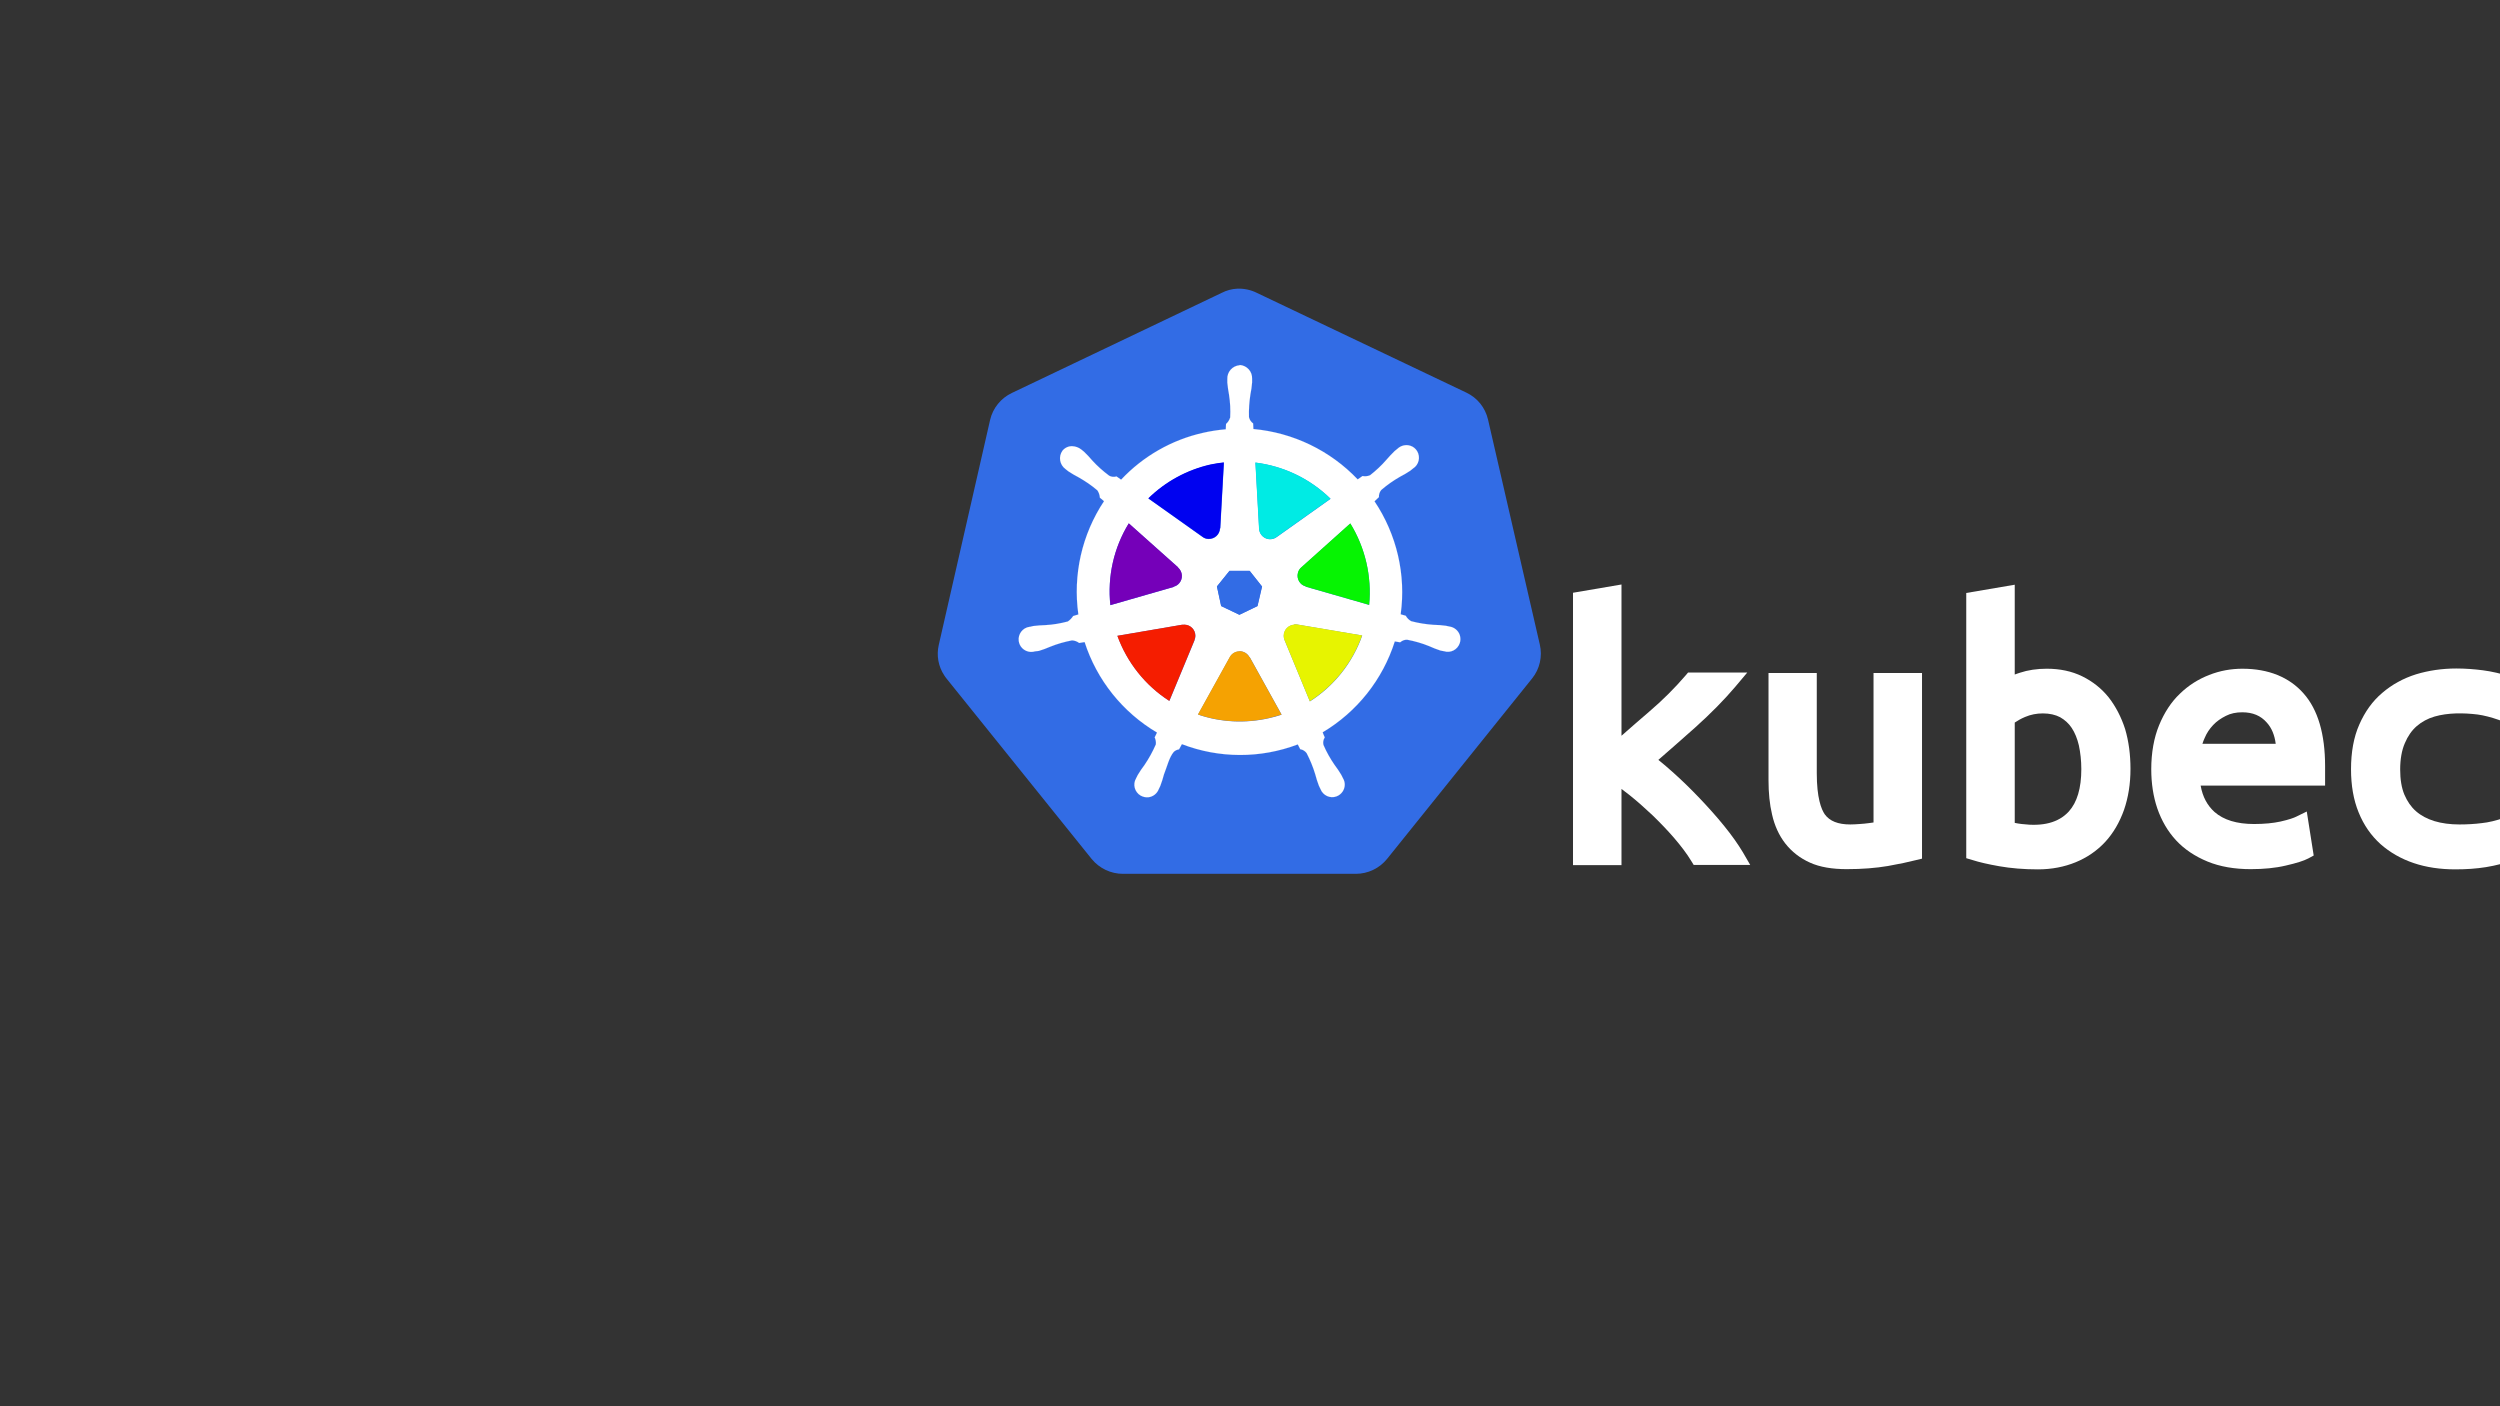 <?xml version="1.0" encoding="UTF-8" standalone="no"?>
<!-- Generator: Adobe Illustrator 26.5.0, SVG Export Plug-In . SVG Version: 6.00 Build 0)  -->

<svg
   version="1.1"
   x="0px"
   y="0px"
   viewBox="0 0 1920 1080"
   style="enable-background:new 0 0 1920 1080;"
   xml:space="preserve"
   id="svg870"
   sodipodi:docname="Kubecolor_Logo-large.svg"
   inkscape:version="1.2-dev (9ee32be, 2021-06-19)"
   xmlns:inkscape="http://www.inkscape.org/namespaces/inkscape"
   xmlns:sodipodi="http://sodipodi.sourceforge.net/DTD/sodipodi-0.dtd"
   xmlns="http://www.w3.org/2000/svg"
   xmlns:svg="http://www.w3.org/2000/svg"><rect x="0" y="0" width="1920" height="1080" fill="#333333" stroke="none"/><defs
   id="defs874">

	
	
</defs><sodipodi:namedview
   id="namedview872"
   pagecolor="#505050"
   bordercolor="#ffffff"
   borderopacity="1"
   inkscape:pageshadow="0"
   inkscape:pageopacity="0"
   inkscape:pagecheckerboard="1"
   showgrid="false"
   inkscape:zoom="0.39559522"
   inkscape:cx="1865.5433"
   inkscape:cy="677.46016"
   inkscape:window-width="1652"
   inkscape:window-height="980"
   inkscape:window-x="0"
   inkscape:window-y="25"
   inkscape:window-maximized="0"
   inkscape:current-layer="svg870" />
<style
   type="text/css"
   id="style824">
	.st0{fill:#326CE5;}
	.st1{fill:#FFFFFF;stroke:#FFFFFF;stroke-width:5.398700e-02;stroke-miterlimit:10;}
	.st2{fill:#7500B9;}
	.st3{fill:#F51D00;}
	.st4{fill:#0002F0;}
	.st5{fill:#00EBE4;}
	.st6{fill:#06F402;}
	.st7{fill:#E7F400;}
	.st8{fill:#F5A202;}
</style>

<g
   id="g847">
		<path
   class="st0"
   d="m 950.2,221.7 c -4.1,0.2 -8.2,1.3 -11.9,3.2 l -161.2,76.9 c -8.4,4 -14.6,11.6 -16.7,20.7 L 721,495.2 c -1.9,8.1 -0.4,16.6 4.2,23.5 0.5,0.8 1.1,1.7 1.7,2.4 l 111.5,138.6 c 5.9,7.2 14.7,11.4 24,11.4 h 178.8 c 9.4,0 18.2,-4.2 24.1,-11.5 L 1176.7,521 c 5.8,-7.2 8,-16.8 5.9,-25.9 l -39.8,-172.9 c -2.1,-9.1 -8.2,-16.7 -16.7,-20.7 L 965,224.8 c -4.5,-2.2 -9.6,-3.3 -14.8,-3.1 z"
   id="path827" />
		<path
   class="st1"
   d="m 952.1,280.5 c -5.6,0.4 -9.8,5.2 -9.5,10.7 v 2.7 c 0.3,3.1 0.7,6.1 1.3,9.2 0.9,5.8 1.2,11.7 0.9,17.5 -0.6,1.9 -1.7,3.7 -3.2,5 l -0.2,4.1 c -5.9,0.5 -11.7,1.4 -17.4,2.7 -24.1,5.4 -46.1,18 -63,36 l -3.5,-2.5 c -1.9,0.6 -4,0.4 -5.7,-0.6 -4.7,-3.5 -9.1,-7.4 -13,-11.7 -2,-2.4 -4.1,-4.6 -6.3,-6.7 l -2.1,-1.7 c -1.9,-1.5 -4.3,-2.4 -6.7,-2.5 -3,-0.2 -5.8,1.1 -7.7,3.4 -3.3,4.6 -2.2,10.9 2.4,14.2 l 2,1.6 c 2.6,1.7 5.2,3.3 8,4.7 5.1,2.9 10,6.2 14.4,10 1.1,1.6 1.8,3.6 1.9,5.6 l 3.2,2.7 c -17,25.6 -24,56.6 -19.7,87 l -4,1.2 c -1.1,1.7 -2.5,3.1 -4.1,4.2 -5.7,1.5 -11.4,2.5 -17.3,2.8 -3.1,0.1 -6.2,0.3 -9.3,0.7 l -2.5,0.6 h -0.3 c -5.3,0.7 -9,5.6 -8.3,10.9 0.3,2.1 1.2,4 2.7,5.5 2.6,2.6 6.4,3.5 9.9,2.4 h 0.2 l 2.6,-0.3 c 2.9,-0.9 5.8,-1.9 8.7,-3.2 5.4,-2.2 11.1,-3.8 16.8,-4.9 2,0.1 3.9,0.8 5.5,2 l 4.2,-0.7 c 9.4,29.2 29.2,53.9 55.6,69.5 l -1.8,3.7 c 0.8,1.7 1.1,3.6 0.9,5.4 -2.4,5.5 -5.3,10.8 -8.7,15.8 -1.9,2.5 -3.6,5 -5.2,7.7 l -1.3,2.6 c -2.7,4.6 -1.1,10.5 3.5,13.2 1.8,1 3.9,1.5 5.9,1.3 3.6,-0.4 6.7,-2.8 8,-6.2 l 1.2,-2.5 c 1.1,-2.9 2,-5.8 2.8,-8.8 2.5,-6.3 4,-13.1 7.5,-17.3 1.1,-1.1 2.6,-1.8 4.1,-2 l 2.2,-4 c 28.6,11 60.3,11.1 89,0.2 l 1.9,3.7 c 2,0.3 3.7,1.4 4.9,3 2.7,5.2 4.9,10.6 6.6,16.2 0.8,3 1.7,6 2.8,8.8 l 1.2,2.5 c 1.9,5 7.4,7.6 12.4,5.7 1.9,-0.7 3.6,-2.1 4.7,-3.8 2,-3.1 2.1,-7 0.2,-10.1 l -1.3,-2.6 c -1.6,-2.7 -3.3,-5.2 -5.2,-7.7 -3.3,-4.8 -6.2,-9.9 -8.5,-15.3 -0.5,-2 -0.1,-4.1 1,-5.8 -0.6,-1.3 -1.2,-2.6 -1.6,-3.9 26.4,-15.7 46.1,-40.5 55.4,-69.8 l 4.1,0.7 c 1.5,-1.3 3.4,-2.1 5.4,-2 5.8,1.1 11.4,2.7 16.8,4.9 2.8,1.3 5.7,2.4 8.7,3.4 0.7,0.2 1.7,0.3 2.5,0.5 h 0.2 c 5.1,1.7 10.5,-1.1 12.2,-6.2 0.7,-2 0.6,-4.2 0,-6.2 -1.2,-3.5 -4.3,-6 -7.9,-6.5 l -2.8,-0.6 c -3.1,-0.4 -6.2,-0.7 -9.3,-0.7 -5.8,-0.4 -11.6,-1.3 -17.3,-2.8 -1.8,-1 -3.2,-2.4 -4.2,-4.2 l -3.9,-1.1 c 4.2,-30.4 -3,-61.3 -20.1,-86.8 l 3.4,-3.2 c -0.1,-2 0.5,-4 1.8,-5.5 4.4,-3.8 9.2,-7.2 14.3,-10.1 2.8,-1.4 5.4,-3 8,-4.7 l 2.1,-1.7 c 4.5,-2.8 5.9,-8.8 3.1,-13.4 -1.2,-1.9 -2.9,-3.3 -5,-4 -3.5,-1.2 -7.4,-0.3 -10.1,2.3 l -2.1,1.7 c -2.2,2.1 -4.3,4.4 -6.3,6.7 -3.8,4.4 -8.1,8.4 -12.6,11.9 -1.9,0.8 -3.9,1 -5.8,0.6 l -3.7,2.6 c -21.1,-22.2 -49.6,-35.9 -80.1,-38.7 0,-1.3 -0.2,-3.6 -0.2,-4.3 -1.6,-1.1 -2.8,-2.9 -3.2,-4.8 -0.2,-5.8 0.2,-11.7 1.1,-17.5 0.6,-3 1.1,-6.1 1.3,-9.2 V 291 c 0.3,-5.6 -3.9,-10.3 -9.5,-10.7 z m -12.1,74.8 -2.8,50.6 H 937 c -0.2,4.7 -4.2,8.3 -8.9,8.1 -1.7,-0.1 -3.3,-0.6 -4.6,-1.6 L 882,382.9 c 13.2,-13 29.8,-22 47.8,-26 3.4,-0.7 6.8,-1.3 10.2,-1.6 z m 24.2,0 c 21.8,2.7 42.1,12.5 57.7,27.8 l -41.1,29.2 c -3.7,2.9 -9,2.3 -11.9,-1.3 -1.2,-1.5 -1.8,-3.3 -1.9,-5.2 z m -97.3,46.7 37.9,33.8 v 0.2 c 3.5,3.1 3.9,8.5 0.8,12 -1.1,1.3 -2.5,2.2 -4.2,2.6 v 0.2 l -48.7,14 c -2.3,-21.9 2.6,-44 14.2,-62.8 z m 170.1,0 c 11.5,18.7 16.6,40.7 14.5,62.6 l -48.7,-14 v -0.2 c -4.5,-1.2 -7.2,-5.9 -6,-10.4 0.4,-1.6 1.3,-3.1 2.6,-4.2 l 37.6,-33.7 z m -92.7,36.5 h 15.5 l 9.5,12 -3.5,15 -13.9,6.7 -14,-6.7 -3.3,-15.1 z m 49.7,41.1 c 0.7,-0.1 1.3,-0.1 2,0 l 50.2,8.5 c -7.4,20.9 -21.5,38.7 -40.2,50.6 l -19.4,-47 c -1.8,-4.3 0.2,-9.3 4.5,-11.2 0.9,-0.4 1.9,-0.6 2.8,-0.7 z m -84.3,0.2 c 4.7,0.1 8.4,3.9 8.4,8.6 0,1.1 -0.3,2.2 -0.7,3.2 v 0.2 l -19.3,46.5 c -18.4,-11.8 -32.4,-29.4 -39.9,-50 l 49.7,-8.5 c 0.6,0.1 1.2,0.1 1.8,0 z m 42.1,20.4 c 3.2,-0.1 6.2,1.6 7.8,4.5 h 0.2 l 24.5,44.2 c -3.2,1.1 -6.5,2 -9.8,2.7 -18,4.1 -36.9,3.2 -54.4,-2.8 l 24.5,-44.2 c 1.5,-2.6 4.2,-4.2 7.2,-4.3 z"
   id="path829" />
		<path
   class="st2"
   d="m 901.4,450.5 c 1.6,-0.4 3.1,-1.3 4.2,-2.6 3.1,-3.5 2.7,-8.9 -0.8,-12 v -0.2 l -37.9,-33.8 v 0 c -11.5,18.8 -16.5,40.9 -14.1,62.8 l 48.7,-14 v -0.2 z"
   id="path831" />
		<path
   class="st3"
   d="m 909.6,479.7 v 0 c -0.7,0 -1.2,0 -1.8,0.1 l -49.7,8.5 c 7.5,20.6 21.5,38.2 39.9,50 l 19.3,-46.5 v -0.2 c 0.4,-1 0.7,-2.1 0.7,-3.2 0.1,-4.8 -3.7,-8.6 -8.4,-8.7 z"
   id="path833" />
		<path
   class="st4"
   d="m 928,413.8 c 4.7,0.2 8.7,-3.4 8.9,-8.1 h 0.2 l 2.8,-50.6 c -3.4,0.4 -6.8,0.9 -10.2,1.6 -18.1,4.1 -34.6,13.1 -47.8,26 l 41.5,29.4 c 1.3,1.1 2.9,1.7 4.6,1.7 z"
   id="path835" />
		<polygon
   class="st0"
   points="937.8,465.4 951.8,472.1 965.7,465.4 969.2,450.4 959.7,438.4 944.2,438.4 934.6,450.4 "
   id="polygon837" />
		<path
   class="st5"
   d="m 968.8,410.9 c 2.9,3.7 8.3,4.3 11.9,1.3 l 41.1,-29.2 c -15.7,-15.4 -36,-25.1 -57.7,-27.8 l 2.8,50.5 c 0,1.9 0.7,3.7 1.9,5.2 z"
   id="path839" />
		<path
   class="st6"
   d="m 1037,402 -37.6,33.7 c -1.3,1.1 -2.2,2.5 -2.6,4.2 -1.2,4.5 1.4,9.2 6,10.4 v 0.2 l 48.7,14 c 2.1,-21.9 -3,-43.9 -14.5,-62.6 z"
   id="path841" />
		<path
   class="st7"
   d="m 993.9,479.5 -0.1,0.2 c -1,0.1 -1.9,0.3 -2.8,0.7 -4.3,1.8 -6.4,6.8 -4.5,11.2 l 19.4,47 c 18.6,-11.9 32.8,-29.7 40.2,-50.6 l -50.2,-8.5 c -0.7,-0.1 -1.3,-0.1 -2,0 z"
   id="path843" />
		<path
   class="st8"
   d="m 959.5,504.6 c -1.5,-2.8 -4.6,-4.6 -7.8,-4.5 v 0.1 c -3,0 -5.7,1.7 -7.2,4.3 L 920,548.7 c 17.5,6 36.4,6.9 54.4,2.8 3.3,-0.8 6.6,-1.7 9.8,-2.7 l -24.5,-44.2 z"
   id="path845" />
	</g><g
   id="g867"
   transform="matrix(1.716,0,0,1.716,217.078,-726.746)">
		<path
   d="m 645.1,793.1 c -3.4,-4.2 -7.1,-8.3 -10.9,-12.3 v 0 c -3.8,-4 -7.7,-7.8 -11.6,-11.3 -2.4,-2.2 -4.7,-4.1 -6.9,-5.9 5.4,-4.7 11,-9.6 16.6,-14.6 6.9,-6.2 12.9,-12.3 17.9,-18.2 l 5.3,-6.3 H 629 l -1.1,1.3 c -4.8,5.6 -10.3,11.1 -16.4,16.3 -4.1,3.5 -8.2,7.1 -12.3,10.7 v -67.7 l -21.7,3.7 v 121.9 h 21.7 v -34.1 c 1.1,0.8 2.2,1.7 3.4,2.6 3.4,2.7 6.9,5.8 10.4,9.1 3.4,3.3 6.7,6.7 9.8,10.3 3,3.5 5.6,6.9 7.6,10.2 l 1.1,1.8 h 25.3 l -3.3,-5.7 c -2.1,-3.5 -4.9,-7.5 -8.4,-11.8 z"
   id="path849"
   style="fill:#ffffff" />
		<path
   d="m 712.1,791.6 c -0.7,0.1 -1.4,0.2 -2.2,0.3 -1.3,0.2 -2.7,0.3 -4.1,0.4 -1.4,0.1 -2.8,0.2 -4.2,0.2 -5.5,0 -9.2,-1.5 -11.4,-4.5 -1.6,-2.3 -3.6,-7.4 -3.6,-18.4 V 724.7 H 665 v 48 c 0,5.6 0.5,10.8 1.6,15.4 1.1,4.9 3.1,9.3 5.9,12.9 2.9,3.7 6.6,6.6 11.1,8.6 4.4,2 10,2.9 16.4,2.9 7,0 13.1,-0.5 18.4,-1.4 5.1,-0.9 9.3,-1.8 12.4,-2.6 l 2.9,-0.7 V 724.7 H 712 v 66.9 z"
   id="path851"
   style="fill:#ffffff" />
		<path
   d="m 817.3,735.7 v 0 c -3.2,-4 -7.2,-7.2 -11.9,-9.5 -4.7,-2.3 -10,-3.4 -15.9,-3.4 -4.3,0 -8.4,0.6 -12,1.8 -0.8,0.3 -1.6,0.5 -2.3,0.8 v -40.2 l -21.7,3.7 v 118.7 l 2.7,0.8 c 3.1,1 7,1.9 12.1,2.8 5.1,0.9 10.9,1.4 17.3,1.4 6.1,0 11.8,-1.1 16.9,-3.2 5.1,-2.1 9.6,-5.2 13.2,-9.1 3.6,-3.9 6.4,-8.7 8.4,-14.3 1.9,-5.5 2.9,-11.6 2.9,-18.4 0,-6.4 -0.8,-12.4 -2.4,-17.8 -1.7,-5.3 -4.2,-10.1 -7.3,-14.1 z m -12.3,32 c 0,8.6 -1.9,14.9 -5.6,19 v 0 c -4.6,5 -11.6,6.8 -21.1,5.6 -1,-0.1 -2.1,-0.3 -3.1,-0.5 v -44.9 c 1.2,-0.8 2.7,-1.7 4.6,-2.5 2.6,-1.1 5.2,-1.6 8,-1.6 3,0 5.6,0.6 7.7,1.7 2.1,1.2 3.8,2.7 5.2,4.8 1.4,2.1 2.5,4.8 3.2,7.8 0.7,3.3 1.1,6.9 1.1,10.6 z"
   id="path853"
   style="fill:#ffffff" />
		<path
   d="m 877.1,722.8 c -5.1,0 -10.1,0.9 -14.9,2.8 -4.9,1.9 -9.3,4.7 -13.1,8.4 -3.9,3.7 -7,8.5 -9.3,14.1 -2.3,5.6 -3.5,12.3 -3.5,19.7 0,6.3 0.9,12.2 2.7,17.5 1.9,5.5 4.7,10.3 8.4,14.3 3.7,4 8.5,7.2 14.1,9.5 5.6,2.3 12.1,3.4 19.3,3.4 5.8,0 11.1,-0.5 15.7,-1.6 4.8,-1.1 8,-2.1 10.1,-3.2 l 2.4,-1.3 -3.1,-19.7 -4.7,2.3 c -1,0.5 -3.1,1.3 -7.1,2.2 -3.2,0.7 -7.2,1.1 -11.8,1.1 -7.7,0 -13.6,-1.8 -17.7,-5.4 -3.2,-2.9 -5.3,-6.7 -6.2,-11.8 h 55.7 v -8.7 c 0,-14.3 -3.2,-25.3 -9.6,-32.5 -6.4,-7.3 -15.7,-11.1 -27.4,-11.1 z m -0.1,19.5 c 4.7,0 8.3,1.5 11,4.6 2.2,2.4 3.5,5.6 4,9.5 h -32.8 c 0.3,-0.9 0.6,-1.8 1,-2.6 0.9,-2.2 2.2,-4.1 3.8,-5.8 1.6,-1.7 3.5,-3 5.7,-4.1 2.1,-1.1 4.6,-1.6 7.3,-1.6 z"
   id="path855"
   style="fill:#ffffff" />
		<path
   d="m 994.3,789.5 c -3.7,1.3 -7.1,2.1 -10.1,2.4 v 0 c -3.1,0.4 -6.5,0.6 -10,0.6 -4.1,0 -7.9,-0.5 -11.2,-1.5 -3.2,-1 -5.9,-2.4 -8.2,-4.4 -2.2,-1.9 -3.9,-4.4 -5.2,-7.4 -1.3,-3.1 -1.9,-6.9 -1.9,-11.3 0,-4.6 0.7,-8.6 2.1,-11.8 1.3,-3.1 3.1,-5.7 5.3,-7.6 2.2,-1.9 4.9,-3.4 8,-4.3 5.9,-1.7 12.8,-1.7 19.3,-0.9 2.8,0.4 6,1.2 9.4,2.4 l 3.9,1.4 5.2,-19.6 -3.5,-1.1 c -4.5,-1.4 -8.8,-2.4 -12.7,-2.9 -3.9,-0.5 -7.9,-0.8 -11.9,-0.8 -6.3,0 -12.4,0.9 -18,2.6 -5.7,1.8 -10.8,4.6 -15.1,8.3 -4.4,3.7 -7.8,8.5 -10.3,14.2 -2.5,5.6 -3.7,12.4 -3.7,20 0,7.2 1.1,13.7 3.4,19.3 2.3,5.7 5.6,10.4 9.8,14.2 4.2,3.7 9.2,6.6 14.9,8.5 5.6,1.9 11.9,2.8 18.5,2.8 4.9,0 9.5,-0.3 13.8,-1 4.3,-0.7 8.6,-1.8 12.8,-3.3 l 3,-1.1 -3.3,-19.2 z"
   id="path857"
   style="fill:#ffffff" />
		<path
   d="m 1080,735.3 v 0 c -3.5,-3.9 -7.8,-7.1 -12.6,-9.2 -4.9,-2.2 -10.2,-3.3 -15.9,-3.3 -5.6,0 -10.9,1.1 -15.7,3.3 -4.8,2.2 -9,5.3 -12.5,9.2 -3.5,3.9 -6.2,8.7 -8.1,14.2 -1.9,5.4 -2.8,11.6 -2.8,18.2 0,6.6 1,12.7 2.8,18.1 1.9,5.5 4.6,10.2 8.1,14.2 3.5,4 7.7,7.1 12.5,9.3 4.8,2.2 10.1,3.3 15.7,3.3 5.7,0 11.1,-1.1 15.9,-3.3 4.9,-2.2 9.1,-5.3 12.6,-9.3 3.5,-4 6.2,-8.7 8.1,-14.2 1.9,-5.4 2.8,-11.5 2.8,-18.1 0,-6.6 -1,-12.7 -2.8,-18.2 -1.9,-5.5 -4.7,-10.3 -8.1,-14.2 z m -11.1,32.4 c 0,7.9 -1.7,14.2 -5,18.6 -3.1,4.1 -7.2,6.2 -12.5,6.2 -5.2,0 -9.2,-2 -12.2,-6.1 -3.3,-4.4 -4.9,-10.7 -4.9,-18.6 0,-8 1.7,-14.4 4.9,-18.8 3,-4.1 7,-6.1 12.2,-6.1 5.3,0 9.4,2 12.5,6.2 3.3,4.3 5,10.6 5,18.6 z"
   id="path859"
   style="fill:#ffffff" />
		<path
   d="m 1155.2,789.3 c -1.3,0.7 -3.2,1.5 -5.7,2.2 v 0 c -2.5,0.7 -5.2,1 -8.1,1 -1.7,0 -3.1,-0.2 -4.3,-0.6 -0.8,-0.3 -1.5,-0.9 -2.1,-1.7 -0.8,-1.1 -1.4,-2.6 -1.8,-4.6 -0.5,-2.2 -0.7,-5.2 -0.7,-8.9 v -89.9 h -44.2 v 19.5 h 22.7 v 70.5 c 0,5.5 0.4,10.5 1.3,14.7 0.9,4.5 2.5,8.4 4.7,11.5 2.3,3.3 5.5,5.8 9.4,7.4 3.7,1.5 8.4,2.3 13.8,2.3 2.3,0 4.6,-0.2 6.8,-0.6 2.1,-0.4 4,-0.8 5.8,-1.3 1.8,-0.5 3.5,-1 4.9,-1.6 1.3,-0.5 2.4,-1 3.1,-1.4 l 2.5,-1.3 -3.4,-20 z"
   id="path861"
   style="fill:#ffffff" />
		<path
   d="m 1236,735.3 v 0 c -3.5,-3.9 -7.8,-7.1 -12.6,-9.2 -4.9,-2.2 -10.2,-3.3 -15.9,-3.3 -5.6,0 -10.9,1.1 -15.7,3.3 -4.8,2.2 -9,5.3 -12.5,9.2 -3.5,3.9 -6.2,8.7 -8.1,14.2 -1.9,5.4 -2.8,11.6 -2.8,18.2 0,6.6 1,12.7 2.8,18.1 1.9,5.5 4.6,10.2 8.1,14.2 3.5,4 7.7,7.1 12.5,9.3 4.8,2.2 10.1,3.3 15.7,3.3 5.7,0 11.1,-1.1 15.9,-3.3 4.9,-2.2 9.1,-5.3 12.6,-9.3 3.5,-4 6.2,-8.7 8.1,-14.2 1.9,-5.4 2.8,-11.5 2.8,-18.1 0,-6.6 -1,-12.7 -2.8,-18.2 -1.9,-5.5 -4.7,-10.3 -8.1,-14.2 z m -11.1,32.4 c 0,7.9 -1.7,14.2 -5,18.6 -3.1,4.1 -7.2,6.2 -12.5,6.2 -5.2,0 -9.2,-2 -12.2,-6.1 -3.3,-4.4 -4.9,-10.7 -4.9,-18.6 0,-8 1.7,-14.4 4.9,-18.8 3,-4.1 7,-6.1 12.2,-6.1 5.3,0 9.4,2 12.5,6.2 3.3,4.3 5,10.6 5,18.6 z"
   id="path863"
   style="fill:#ffffff" />
		<path
   d="m 1322.4,725.2 c -4.1,-0.9 -7.9,-1.6 -11.3,-1.9 v 0 c -3.4,-0.3 -7,-0.4 -10.6,-0.4 -12.1,0 -24.2,2.1 -36.1,6.1 l -2.6,0.9 v 80.8 h 21.5 v -66 c 5.8,-1.4 11.6,-2 17.2,-2 3.1,0 6,0.1 8.7,0.4 2.5,0.3 5.5,0.9 8.9,1.8 l 3.9,1.1 4.1,-20 z"
   id="path865"
   style="fill:#ffffff" />
	</g>
</svg>

